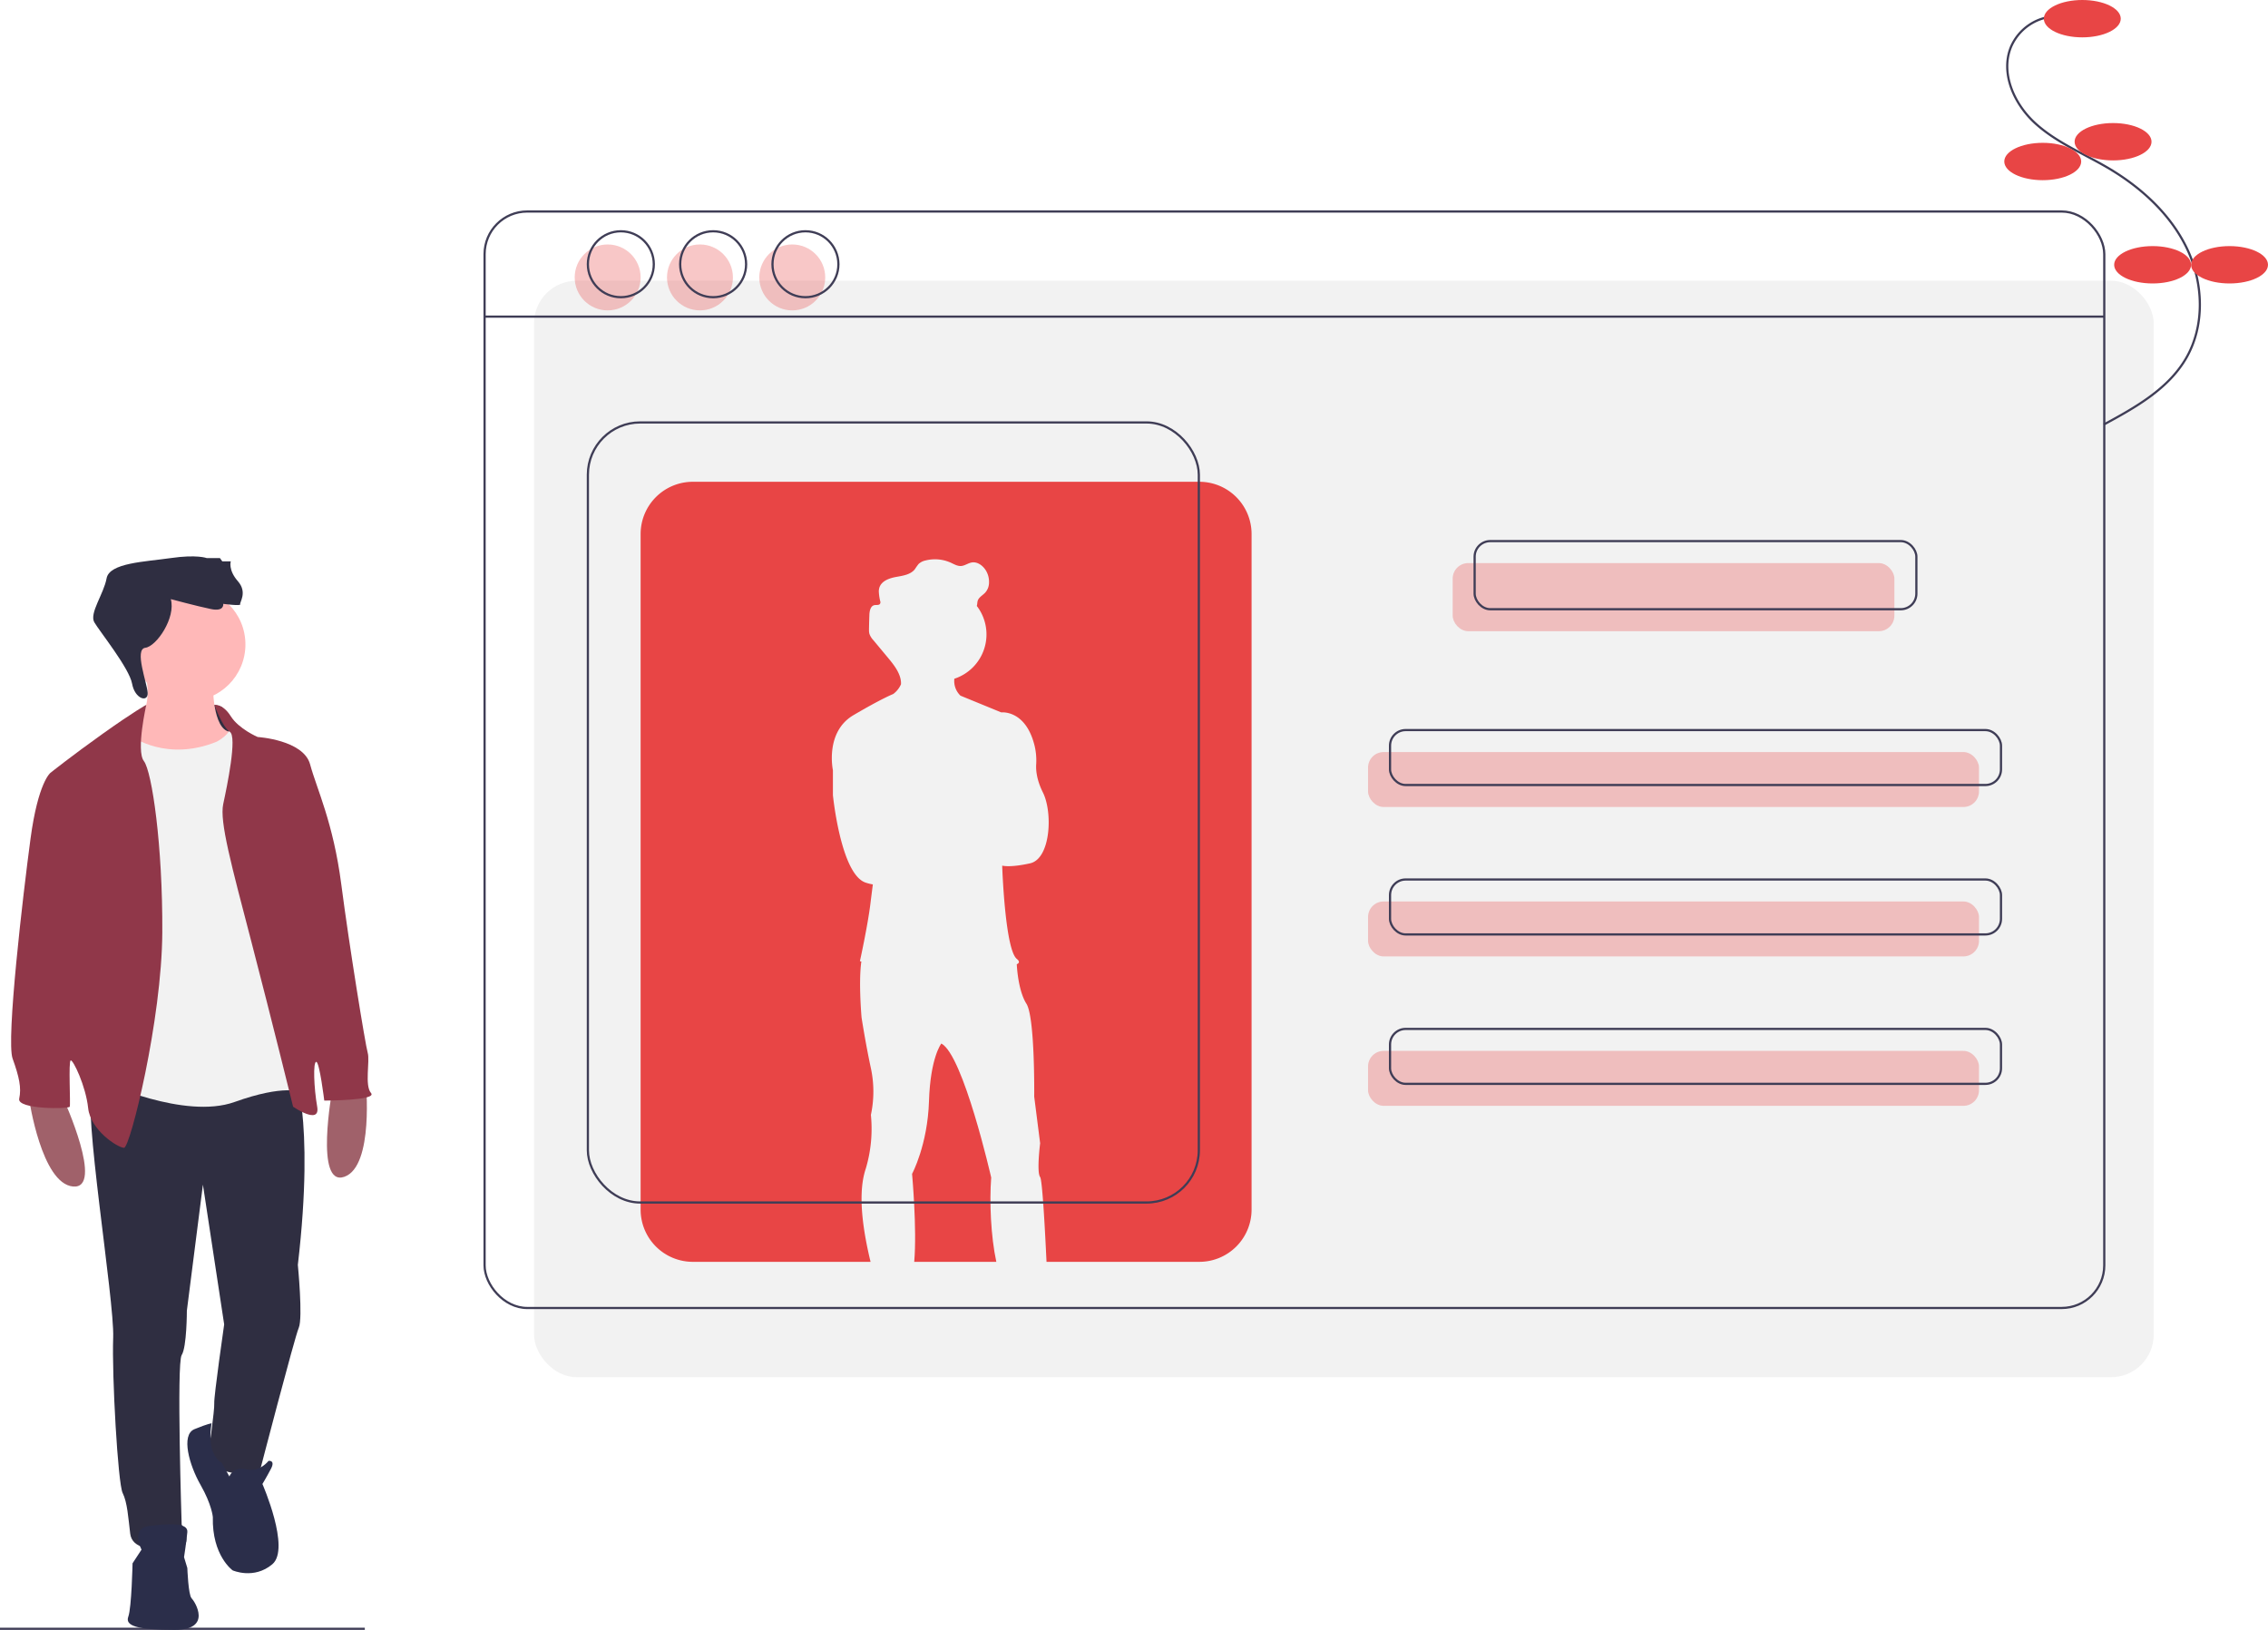 <svg xmlns="http://www.w3.org/2000/svg" width="1032" height="741.753" viewBox="0 0 1032 741.753"><line x2="166" transform="translate(0 741.253)" fill="none" stroke="#3f3d56" stroke-miterlimit="10" stroke-width="1"/><rect width="737" height="499" rx="19.398" transform="translate(243 127.753)" fill="#f2f2f2"/><rect width="737" height="499" rx="19.398" transform="translate(220.5 96.253)" fill="none" stroke="#3f3d56" stroke-miterlimit="10" stroke-width="1"/><line x2="737" transform="translate(220.5 144.093)" fill="none" stroke="#3f3d56" stroke-miterlimit="10" stroke-width="1"/><rect width="201" height="31" rx="7.093" transform="translate(661 256.253)" fill="#e84545" opacity="0.3"/><rect width="278" height="25" rx="7.093" transform="translate(622.5 342.253)" fill="#e84545" opacity="0.3"/><rect width="278" height="25" rx="7.093" transform="translate(622.5 410.253)" fill="#e84545" opacity="0.3"/><rect width="278" height="25" rx="7.093" transform="translate(622.5 478.253)" fill="#e84545" opacity="0.3"/><rect width="201" height="31" rx="7.093" transform="translate(671 246.253)" fill="none" stroke="#3f3d56" stroke-miterlimit="10" stroke-width="1"/><rect width="278" height="25" rx="7.093" transform="translate(632.5 332.253)" fill="none" stroke="#3f3d56" stroke-miterlimit="10" stroke-width="1"/><rect width="278" height="25" rx="7.093" transform="translate(632.5 400.253)" fill="none" stroke="#3f3d56" stroke-miterlimit="10" stroke-width="1"/><rect width="278" height="25" rx="7.093" transform="translate(632.5 468.253)" fill="none" stroke="#3f3d56" stroke-miterlimit="10" stroke-width="1"/><circle cx="15" cy="15" r="15" transform="translate(261.5 111.253)" fill="#e84545" opacity="0.3"/><circle cx="15" cy="15" r="15" transform="translate(303.5 111.253)" fill="#e84545" opacity="0.3"/><circle cx="15" cy="15" r="15" transform="translate(345.5 111.253)" fill="#e84545" opacity="0.3"/><circle cx="15" cy="15" r="15" transform="translate(267.5 105.253)" fill="none" stroke="#3f3d56" stroke-miterlimit="10" stroke-width="1"/><circle cx="15" cy="15" r="15" transform="translate(309.5 105.253)" fill="none" stroke="#3f3d56" stroke-miterlimit="10" stroke-width="1"/><circle cx="15" cy="15" r="15" transform="translate(351.5 105.253)" fill="none" stroke="#3f3d56" stroke-miterlimit="10" stroke-width="1"/><path d="M537.854,653.379c-2.511-11.568-3.177-27.369-2.333-38.36,0,0-12.7-55.786-22.69-60.991l0,0c-.153.2-5,6.554-5.617,26.224-.625,19.983-7.7,33.1-7.7,33.1s2.29,24.908.98,40.028Z" transform="translate(-84.5 -79.126)" fill="#e84545"/><path d="M630.228,298.379H399.772A23.772,23.772,0,0,0,376,322.151V629.607a23.772,23.772,0,0,0,23.772,23.772h80.855c-2.7-11.2-6.057-28.691-2.657-40.852l0-.008,0,.005c.159-.568.327-1.127.516-1.67a63.5,63.5,0,0,0,2.292-24.354,50.61,50.61,0,0,0,0-21.232c-2.5-11.656-4.246-23.105-4.246-23.105s-1.377-15.4-.175-24.844c.027-.207.058-.4.087-.605l-.662-.152s3.539-16.028,4.788-26.228c.295-2.408.683-5.46,1.1-8.715a20.936,20.936,0,0,1-3.393-.86C467.039,476.8,463.5,441,463.5,441V429.656s-3.747-17.381,9.367-25.083c12.628-7.416,17.67-9.446,18.026-9.586.1-.069.19-.131.288-.207a11.061,11.061,0,0,0,3.29-4.234q.026-.429.012-.852c-.213-4.067-3.044-7.765-5.73-10.992l-6.873-8.257a8.072,8.072,0,0,1-1.77-2.865,6.6,6.6,0,0,1-.187-1.8q0-.337,0-.673.056-3.078.167-6.155c.064-1.792.516-4.054,2.271-4.422.913-.192,2.121.142,2.6-.656a1.565,1.565,0,0,0,.117-1.061c-.006.027-.007.054-.015.081-.006-.033-.012-.067-.018-.1a22.437,22.437,0,0,1-.651-4.386,5.842,5.842,0,0,1,.282-1.97c1.017-2.975,4.518-4.2,7.611-4.757s6.567-1.044,8.508-3.517a26.937,26.937,0,0,1,1.689-2.374,6.629,6.629,0,0,1,3.166-1.6,17.5,17.5,0,0,1,11.506,1.021c1.5.683,3,1.6,4.641,1.5,1.705-.108,3.162-1.308,4.845-1.6,2.719-.472,5.319,1.566,6.659,3.978a9.851,9.851,0,0,1,1.233,5.023,6.912,6.912,0,0,1-1.764,4.741c-1.17,1.241-2.916,2.094-3.4,3.73-.2.666-.152,1.383-.327,2.055-.022.084-.057.162-.086.244.032.042.067.081.1.123a21.231,21.231,0,0,1-10.332,33.019c-.008.211-.016.421-.015.633a9.173,9.173,0,0,0,2.84,7.065l18.547,7.606s11.166-1.353,15.2,15.31a28.824,28.824,0,0,1,.69,8.457c-.146,2.513.2,6.936,3.057,12.66,4.579,9.159,3.539,30.182-5.828,32.264-8.872,1.972-12.324,1.143-12.664,1.05l-.02.368c.146,3.945,1.55,37.969,6.648,42.086,1.41,1.138,1.14,1.908-.016,2.426l0,0s.009.219.031.612c.153,2.488.94,11.965,4.353,17.357,3.956,6.245,3.541,42.257,3.541,42.257l2.7,21.232s-1.664,13.114,0,15.4c.946,1.3,2.091,21.4,2.905,38.57h69.53A23.772,23.772,0,0,0,654,629.607V322.151a23.772,23.772,0,0,0-23.772-23.772Z" transform="translate(-84.5 -79.126)" fill="#e84545"/><rect width="278" height="355" rx="23.772" transform="translate(267.5 192.253)" fill="none" stroke="#3f3d56" stroke-miterlimit="10" stroke-width="1"/><path d="M185.324,400.757S176,398,174,401s2.727,24.748,2.727,24.748L197.273,427,190.1,408.89Z" transform="translate(-84.5 -79.126)" fill="#2f2e41"/><path d="M113.444,579.347s18.695,41.042,4.3,39.753-19.984-39.753-19.984-39.753Z" transform="translate(-84.5 -79.126)" fill="#a0616a"/><path d="M235.711,575.071s-8.2,44.347,5.455,39.611,9.764-43.409,9.764-43.409Z" transform="translate(-84.5 -79.126)" fill="#a0616a"/><path d="M181.347,390.466s-.215,20.629,7.736,21.7S184.57,424.2,184.57,424.2L170.388,427l-20.414-1.5-9.025-11.6s15.9-7.521,9.025-30.943Z" transform="translate(-84.5 -79.126)" fill="#ffb8b8"/><path d="M181.347,390.466s-.215,20.629,7.736,21.7S184.57,424.2,184.57,424.2L170.388,427l-20.414-1.5-9.025-11.6s15.9-7.521,9.025-30.943Z" transform="translate(-84.5 -79.126)" fill="#ffb8b8" opacity="0.1"/><path d="M217.876,564.95s10.1,21.7,2.149,89.82c0,0,2.364,24.067.43,28.579S202.619,749.1,202.619,749.1s-20.414,4.513-23.207-9.025c0,0,2.793-19.339,2.579-22.348s4.513-35.885,4.513-35.885l-9.67-63.6-7.306,57.373s0,16.546-2.364,20.2,0,77.142,0,77.142,6.661,11.174-3.438,11.389-19.124-.215-19.984-7.306-1.289-14.182-3.438-18.48-4.942-53.505-4.3-70.7-14.182-105.507-9.455-114.747S217.876,564.95,217.876,564.95Z" transform="translate(-84.5 -79.126)" fill="#2f2e41"/><circle cx="25.786" cy="25.786" r="25.786" transform="translate(60.102 267.504)" fill="#ffb8b8"/><path d="M144.6,414.318s15.686,11.6,38.464,2.364c0,0,7.521-3.653,6.876-9.24s15.686,44.91,15.686,44.91l16.546,87.886-.86,35.885s-7.306-3.653-30.083,4.513-59.952-9.24-59.952-9.24l1.289-92.184,1.289-53.72,3.438-11.819S139.015,410.45,144.6,414.318Z" transform="translate(-84.5 -79.126)" fill="#f2f2f2"/><path d="M182.063,399.893s3.8-.617,7.449,5.185,12.248,9.455,12.248,9.455S222.6,415.822,225.612,427s10.529,26.43,14.182,54.58,10.959,73.06,12.033,76.713-1.5,14.827,1.5,18.265-21.273,3.438-21.273,3.438-2.149-17.62-3.653-17.62-1.074,11.818.43,20.414-10.959,0-10.959,0-9.67-39.323-18.91-74.779S184.355,453,186.074,445.046s6.446-30.728,3.008-32.877S182.063,399.893,182.063,399.893Z" transform="translate(-84.5 -79.126)" fill="#903749"/><path d="M151.076,399.874s-5.614,3.055-19.8,13.155-23.852,17.835-23.852,17.835-5.587,4.3-9.025,29.868-11.174,91.755-8.166,100.135,4.083,13.323,3.008,18.265,22.563,4.727,22.992,3.653-.645-20.629.43-21.058,6.876,11.6,7.951,21.7,13.538,18.05,16.331,18.05,17.191-58.233,17.405-97.986-4.727-73.275-8.38-78S151.076,399.874,151.076,399.874Z" transform="translate(-84.5 -79.126)" fill="#903749"/><path d="M188.867,751.037s1.719-4.727,7.736-3.223,10.1-3.868,10.1-3.868,3.223-.43,1.074,3.653-3.868,6.876-3.868,6.876S216.8,783.914,208.421,791s-18.05,2.793-18.05,2.793-9.455-6.661-9.025-24.282c0,0-.43-5.587-5.587-14.612s-9.025-22.777-2.793-25.356,7.835-2.674,7.835-2.674-2.916,13.337,4.616,18Z" transform="translate(-84.5 -79.126)" fill="#2b2e4a"/><path d="M148.9,784.344s-5.157-9.67,3.438-10.744,17.835-1.719,17.405,2.793-1.5,11.389-1.5,11.389l1.5,4.942s.43,12.248,1.934,13.752,9.67,14.4-7.736,14.4-22.562-1.934-21.058-6.017,1.934-24.282,1.934-24.282Z" transform="translate(-84.5 -79.126)" fill="#2b2e4a"/><path d="M162.222,351.788s12.033,3.223,18.265,4.513,5.587-2.364,5.587-2.364,8.165,1.074,7.736.215,3.438-5.372-1.074-10.529-3.223-9.025-3.223-9.025h-3.868l-1.074-1.5h-6.017s-4.512-1.719-16.331,0-27.935,2.149-29.224,9.24-7.951,15.9-5.587,19.984,15.9,20.844,17.19,27.935,7.309,8.667,7.093,4.226-6.233-19.912-1.076-20.557S164.586,360.168,162.222,351.788Z" transform="translate(-84.5 -79.126)" fill="#2f2e41"/><path d="M1019.38,86.584a22.982,22.982,0,0,0-19.81,13.851c-4.954,11.974,1.424,26.039,11,34.77s21.874,13.722,33.048,20.282c15.01,8.811,28.5,21.043,36.007,36.744s8.309,35.15-.519,50.15c-8.194,13.922-23.093,22.255-37.3,29.94" transform="translate(-84.5 -79.126)" fill="none" stroke="#3f3d56" stroke-miterlimit="10" stroke-width="1"/><ellipse cx="17.5" cy="8.5" rx="17.5" ry="8.5" transform="translate(930)" fill="#e84545"/><ellipse cx="17.5" cy="8.5" rx="17.5" ry="8.5" transform="translate(944 56)" fill="#e84545"/><ellipse cx="17.5" cy="8.5" rx="17.5" ry="8.5" transform="translate(912 65)" fill="#e84545"/><ellipse cx="17.5" cy="8.5" rx="17.5" ry="8.5" transform="translate(962 112)" fill="#e84545"/><ellipse cx="17.5" cy="8.5" rx="17.5" ry="8.5" transform="translate(997 112)" fill="#e84545"/></svg>